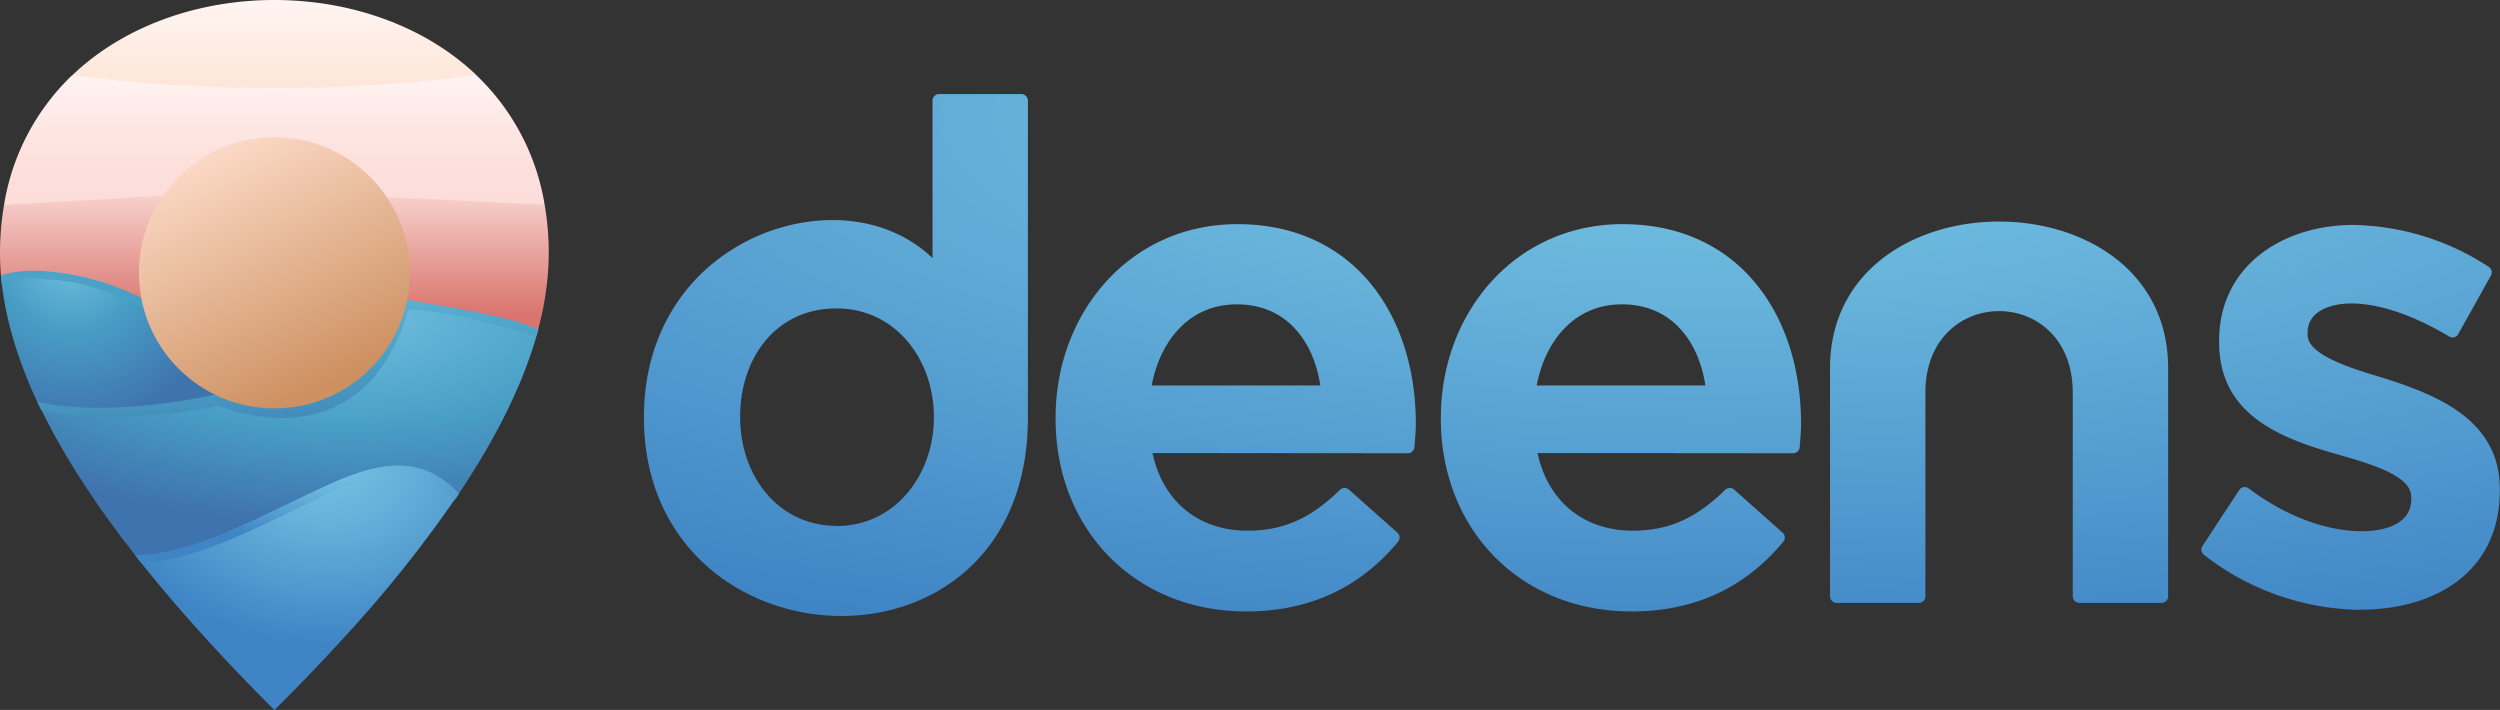 <svg xmlns="http://www.w3.org/2000/svg" xmlns:xlink="http://www.w3.org/1999/xlink" viewBox="0 0 537.04 152.51"><rect x="0" y="0" width="537.04" height="152.51" fill="#333333" stroke="none"/><defs><style>.cls-1,.cls-11,.cls-2,.cls-3,.cls-4,.cls-5,.cls-6,.cls-7,.cls-8,.cls-9{fill-rule:evenodd;}.cls-1{fill:url(#GradientFill_1);}.cls-2{fill:url(#GradientFill_1-2);}.cls-3{fill:url(#GradientFill_2);}.cls-4{fill:url(#GradientFill_3);}.cls-5{fill:url(#GradientFill_1-3);}.cls-6{fill:url(#GradientFill_2-2);}.cls-7{fill:url(#GradientFill_4);}.cls-8{fill:url(#linear-gradient);}.cls-9{fill:url(#New_Gradient_Swatch_copy_5);}.cls-10{fill:url(#linear-gradient-2);}.cls-11{fill:url(#linear-gradient-3);}.cls-12{fill:url(#GradientFill_7);}</style><radialGradient id="GradientFill_1" cx="367.91" cy="25.23" r="409.91" gradientTransform="translate(0 17.9) scale(1 0.29)" gradientUnits="userSpaceOnUse"><stop offset="0" stop-color="#76c4e3"/><stop offset="0.34" stop-color="#66b2da"/><stop offset="1" stop-color="#3f84c5"/></radialGradient><radialGradient id="GradientFill_1-2" cx="69" cy="97.91" r="50.57" gradientTransform="matrix(1, 0.08, -0.06, 0.79, 6.09, 15.61)" xlink:href="#GradientFill_1"/><radialGradient id="GradientFill_2" cx="68.3" cy="64.94" r="107.93" gradientTransform="translate(1.53 32.92) rotate(2.88) scale(1 0.44)" gradientUnits="userSpaceOnUse"><stop offset="0" stop-color="#76c4e3"/><stop offset="0.56" stop-color="#489fc5"/><stop offset="1" stop-color="#3f73ae"/></radialGradient><radialGradient id="GradientFill_3" cx="15.34" cy="53.51" r="38.06" gradientTransform="translate(-31.75 71.94) rotate(-93.71) scale(1 0.9)" gradientUnits="userSpaceOnUse"><stop offset="0" stop-color="#76c4e3"/><stop offset="0.45" stop-color="#489fc5"/><stop offset="1" stop-color="#3f73ae"/></radialGradient><radialGradient id="GradientFill_1-3" cx="69" cy="100.98" r="50.51" gradientTransform="translate(0.33 71.23) rotate(0.65) scale(1 0.29)" xlink:href="#GradientFill_1"/><radialGradient id="GradientFill_2-2" cx="51.63" cy="52.42" r="275.86" gradientTransform="matrix(1, -0.07, 0.01, 0.18, -0.55, 46.85)" xlink:href="#GradientFill_2"/><radialGradient id="GradientFill_4" cx="11.38" cy="59.37" r="137.88" gradientTransform="matrix(0.23, -0.97, 0.41, 0.09, -15.26, 64.83)" gradientUnits="userSpaceOnUse"><stop offset="0" stop-color="#4da4c8"/><stop offset="0.35" stop-color="#489fc5"/><stop offset="1" stop-color="#3f73ae"/></radialGradient><linearGradient id="linear-gradient" x1="58.95" y1="38.47" x2="58.95" y2="67.36" gradientUnits="userSpaceOnUse"><stop offset="0" stop-color="#fcddd9"/><stop offset="1" stop-color="#d9756e"/></linearGradient><linearGradient id="New_Gradient_Swatch_copy_5" x1="58.95" y1="12.75" x2="58.95" y2="42.54" gradientUnits="userSpaceOnUse"><stop offset="0" stop-color="#fff9f8"/><stop offset="0.21" stop-color="#fef0ee"/><stop offset="0.65" stop-color="#fde2de"/><stop offset="1" stop-color="#fcddd9"/></linearGradient><linearGradient id="linear-gradient-2" x1="47.59" y1="35.18" x2="66.3" y2="73.32" gradientUnits="userSpaceOnUse"><stop offset="0" stop-color="#ffcad1"/><stop offset="1" stop-color="#cf3f3f"/></linearGradient><linearGradient id="linear-gradient-3" x1="58.95" y1="-3.91" x2="58.95" y2="41.11" gradientUnits="userSpaceOnUse"><stop offset="0" stop-color="#fff9f8"/><stop offset="0.01" stop-color="#fff8f7"/><stop offset="0.39" stop-color="#fee9de"/><stop offset="0.73" stop-color="#fddfce"/><stop offset="1" stop-color="#fddcc9"/></linearGradient><linearGradient id="GradientFill_7" x1="45.14" y1="30.46" x2="70.77" y2="82.74" gradientUnits="userSpaceOnUse"><stop offset="0" stop-color="#fddcc9"/><stop offset="1" stop-color="#cd9060"/></linearGradient></defs><title>logo</title><g id="Layer_2" data-name="Layer 2"><g id="Layer_1-2" data-name="Layer 1"><path class="cls-1" d="M200.32,55.48V21.62a1.43,1.43,0,0,1,1.42-1.42h17.65a1.43,1.43,0,0,1,1.42,1.42V89.7c0,59-82.48,54.62-82.48,0v-.29c0-15.31,7-29,20.4-36.69,10.76-6.18,25-7.7,36.05-1.41a27.79,27.79,0,0,1,5.54,4.14ZM179.72,113c12.66,0,20.89-11.13,20.89-23.23v-.29c0-12.17-8.17-23.22-20.89-23.22C166.62,66.22,159,77,159,89.44v.29c0,12.21,7.94,23.23,20.75,23.23Zm67.86-15.68C249.74,107.5,257.25,114,268,114c8.27,0,14-3.1,19.86-8.79a1.42,1.42,0,0,1,1.94,0l10.36,9.19a1.42,1.42,0,0,1,.15,2c-8.43,10.12-19.39,14.95-32.6,14.95-23.86,0-40.95-17.58-40.95-41.38v-.29c0-22.44,15.91-41.53,39.05-41.53,24.93,0,38.33,19.42,38.33,42.84,0,1.69-.16,3.39-.3,5.08a1.42,1.42,0,0,1-1.42,1.3Zm-.18-14.51h36.23c-1.47-9.62-7.33-17.43-17.92-17.43-10.37,0-16.53,8-18.31,17.43Zm82.89,14.51C332.46,107.5,340,114,350.76,114c8.26,0,14-3.1,19.86-8.79a1.42,1.42,0,0,1,1.94,0l10.35,9.19a1.41,1.41,0,0,1,.15,2c-8.43,10.12-19.38,14.95-32.6,14.95-23.85,0-40.94-17.58-40.94-41.38v-.29c0-22.44,15.9-41.53,39.05-41.53,24.93,0,38.32,19.42,38.32,42.84,0,1.69-.15,3.39-.29,5.08a1.42,1.42,0,0,1-1.42,1.3Zm-.18-14.51h36.24c-1.48-9.62-7.33-17.43-17.93-17.43-10.36,0-16.53,8-18.31,17.43ZM507,131a55.54,55.54,0,0,1-33.55-11.82,1.43,1.43,0,0,1-.31-1.91l7.88-12a1.36,1.36,0,0,1,.94-.62,1.35,1.35,0,0,1,1.1.27c6.86,5.17,15.65,9.19,24.38,9.19,4.49,0,10.54-1.33,10.54-6.89v-.29a4.21,4.21,0,0,0-.39-1.81c-1.83-4-11.91-6.42-15.79-7.61-12.53-3.54-25.1-8.72-25.1-24v-.29c0-16.22,13.79-24.9,28.84-24.9a54.77,54.77,0,0,1,29.08,9,1.43,1.43,0,0,1,.46,1.88l-7,12.55a1.42,1.42,0,0,1-2,.52c-6-3.62-13.92-7.08-21-7.08-4,0-9.37,1.39-9.37,6.3v.29a3.76,3.76,0,0,0,.22,1.29c1.53,4.13,12.31,6.94,16.14,8.15C524,85,537,90.42,537,105.05v.29c0,17.55-13.88,25.63-30,25.63ZM413.61,84.34v43.75a1.43,1.43,0,0,1-1.42,1.42H394.54a1.43,1.43,0,0,1-1.42-1.42v-49c0-42,72.63-42,72.63,0v49a1.42,1.42,0,0,1-1.42,1.42H446.68a1.43,1.43,0,0,1-1.42-1.42V84.34C445.26,61,413.61,61,413.61,84.34Z"/><path class="cls-2" d="M44,136.9q-8.28-9.09-15-17.67c6.52-1.14,9.6-9.06,16-11.49,14.15-5.32,31.77-16.31,46.13-11,3,1.13,5.13,6.86,7.39,9.32A264.84,264.84,0,0,1,75.2,135.52q-7.47,8.29-16.25,17Q50.9,144.53,44,136.9Z"/><path class="cls-3" d="M64.51,107C52.8,112.59,40,119.41,29,119.23Q15.3,101.76,8.08,86.35c7.85-8.87,17-26.55,35.55-8.25,4.82,2.52,10.13,11.71,13.49-4.16s17.55-10.86,35-8c10.69-18.35,18.74-18.16,23.52,4.85q-4.38,16.32-17.1,35.29C88.33,95,76,101.53,64.51,107Z"/><path class="cls-4" d="M30.74,64.27c2.77,4.25,2.69,4.48,3.35,8.65C36.9,76.12,43.23,82.61,47,84.6c-11.34,2.8-27.12,4.46-39,1.75Q1.3,71.89.21,59.24C6,43.67,19.51,42.59,30.74,64.27Z"/><path class="cls-5" d="M29,119.23l1.21,1.53,2.2,0c8.16-.79,16.77-4.59,23.9-7.93,3-1.42,6-2.88,9-4.31,6.38-3,14.7-7.43,21.88-6.71a15.08,15.08,0,0,1,9.19,4.45c.43.43.85.83,1.23,1.22l1-1.42C88.33,95,76,101.53,64.51,107,52.8,112.59,40,119.41,29,119.23Z"/><path class="cls-6" d="M87.78,66.46c11.35.63,24.94,5.08,27.44,5.73.11-.38.29-1,.39-1.39C109.27,65.48,96,62,87.13,64.43c-7.29,13.78-3.95,13.74-21.29,21.91C59.11,87.54,52.2,87.5,47,84.6c-10.91,2.47-27.6,4.35-39,1.75.26.57.54,1.14.82,1.72l2,.46C21,90.44,36.94,89.38,47,87.18,47,87.18,77.65,100.65,87.78,66.46Z"/><path class="cls-7" d="M31.29,66.46c5.54,0-.38-1.61-.55-2.19-10.3-5.64-24.64-7.54-30.53-5,0,.5.1,1,.15,1.52L2,60.39c2.69-.73,4.15-.77,7.87-.41C15.07,60.31,21.29,61.21,31.29,66.46Z"/><path class="cls-8" d="M117,44c-9.51-6.12-27.29-7-34.11-1.67,1.2,3.58-.81,9.61-.81,12.92s1.93,5.62,1.38,8.11c-.2.94,24.77,3.62,32.12,7.44a63.16,63.16,0,0,0,2.3-16.37A61,61,0,0,0,117,44ZM30.83,56.17c0-3.23,13.84-11,6.8-13.3C31.34,34.94,10.19,38.47.87,44A61.06,61.06,0,0,0,0,54.43c0,1.58.07,3.18.21,4.81,5.89-2.51,20.23-.61,30.53,5-.27-.92,3,.18,2.78-.78C33,61.17,30.83,59.39,30.83,56.17Z"/><path class="cls-9" d="M56.73,42.82c15.74,0,10.45-4,26.19-.49L117,44a49.39,49.39,0,0,0-14.65-27.83c-27.89-6.57-56.95-5.85-86.86,0A49.45,49.45,0,0,0,.87,44l41.4-2.37C59.32,36.64,41,42.82,56.73,42.82Z"/><circle class="cls-10" cx="58.95" cy="58.35" r="28.83"/><path class="cls-11" d="M15.52,16.17a344.44,344.44,0,0,0,86.86,0C79.79-5.39,38.11-5.39,15.52,16.17Z"/><circle class="cls-12" cx="58.95" cy="58.63" r="29.1"/></g></g></svg>